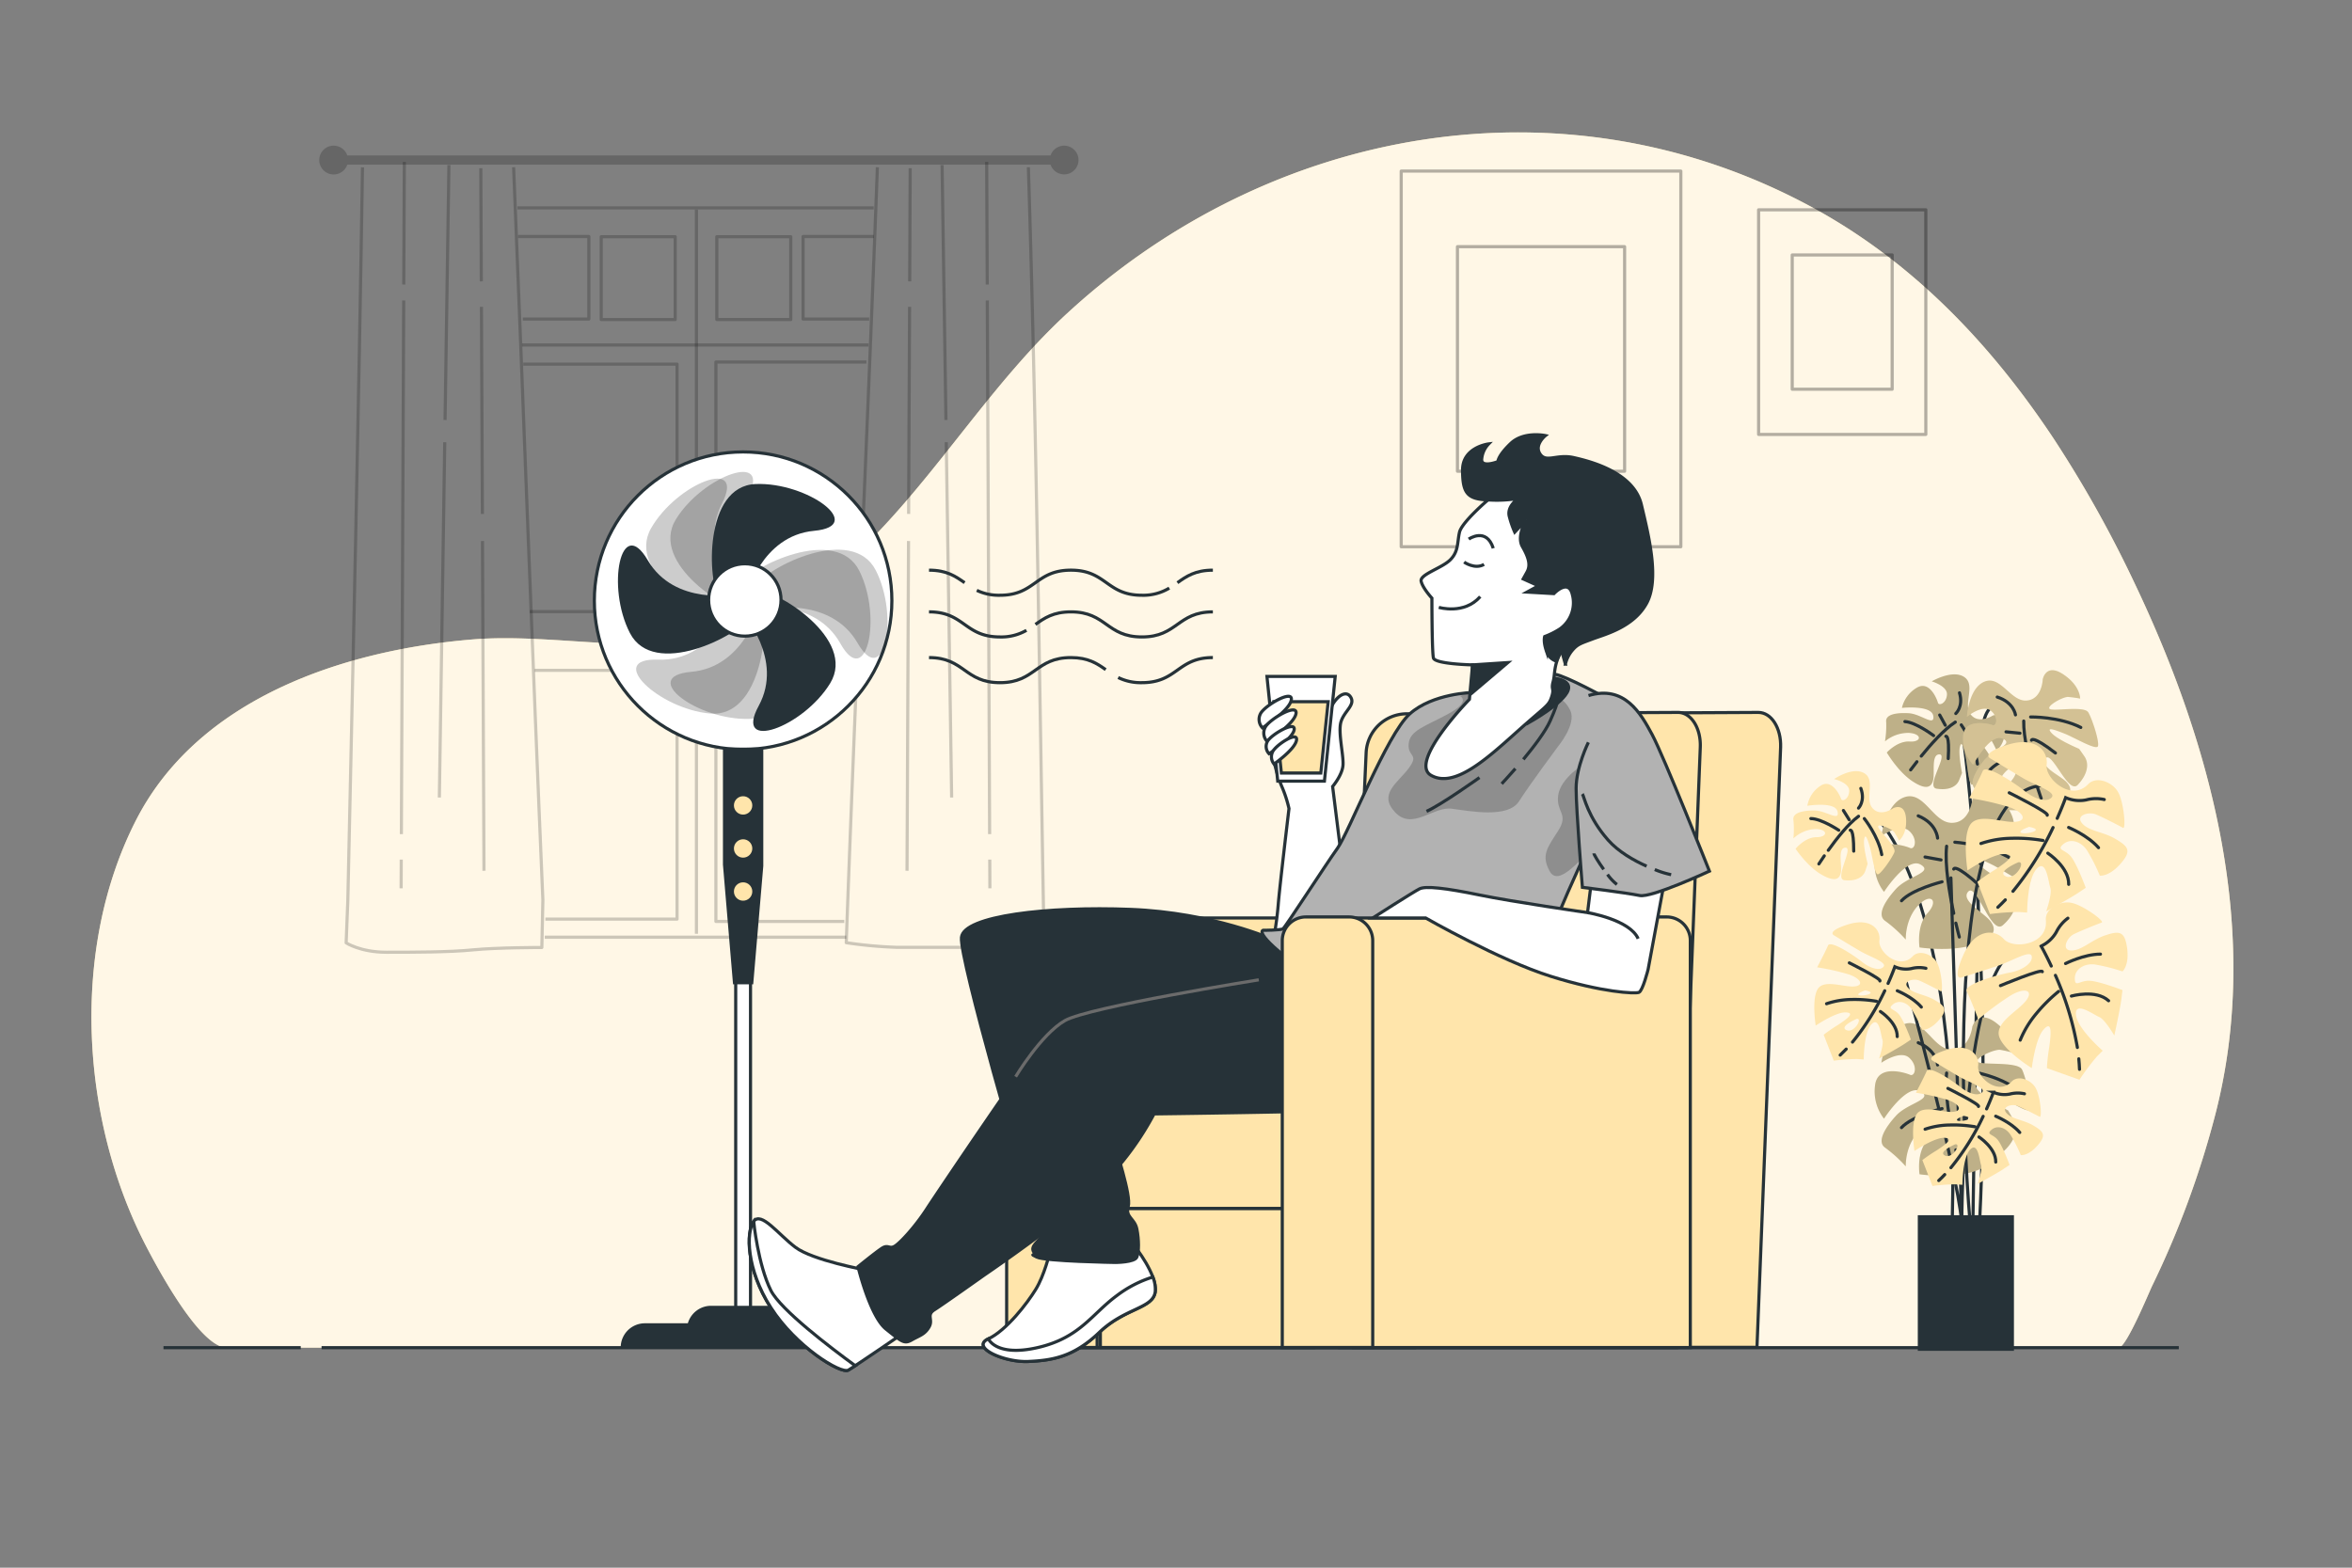 <svg xmlns="http://www.w3.org/2000/svg" viewBox="0 0 750 500"><rect x="0" y="0" width="750" height="500" fill="#808080" stroke="none"/><g id="freepik--background-simple--inject-103"><path d="M654.93,140c-20-30.17-45-56.57-77.5-74.11-78.78-42.53-172.11-25.57-236.76,33.7-24.39,22.35-41.48,51.35-65,74.56-11.5,11.36-24.62,21.56-40,26.94-26.48,9.25-57.55.58-85.08,2.86-41.22,3.42-87.6,18.84-107.4,58C22.4,303,25.68,357.27,46.68,397.62c3.35,6.42,17,32.21,25.7,32.21H675.62c2.39,0,9.71-17.77,10.61-19.63a293.11,293.11,0,0,0,20.16-54.66c14.9-57.56-.84-117.43-25.83-169.76A378.76,378.76,0,0,0,654.93,140Z" style="fill:#FFE5AB"></path><path d="M654.93,140c-20-30.17-45-56.57-77.5-74.11-78.78-42.53-172.11-25.57-236.76,33.7-24.39,22.35-41.48,51.35-65,74.56-11.5,11.36-24.62,21.56-40,26.94-26.48,9.25-57.55.58-85.08,2.86-41.22,3.42-87.6,18.84-107.4,58C22.4,303,25.68,357.27,46.68,397.62c3.35,6.42,17,32.21,25.7,32.21H675.62c2.39,0,9.71-17.77,10.61-19.63a293.11,293.11,0,0,0,20.16-54.66c14.9-57.56-.84-117.43-25.83-169.76A378.76,378.76,0,0,0,654.93,140Z" style="fill:#fff;opacity:0.7"></path></g><g id="freepik--Floor--inject-103"><line x1="102.54" y1="429.83" x2="694.77" y2="429.83" style="fill:none;stroke:#263238;stroke-miterlimit:10"></line><line x1="52.13" y1="429.83" x2="95.9" y2="429.83" style="fill:none;stroke:#263238;stroke-miterlimit:10"></line></g><g id="freepik--Pictures--inject-103"><g style="opacity:0.3"><rect x="446.81" y="54.57" width="89.17" height="119.81" style="fill:none;stroke:#000;stroke-linejoin:round"></rect><rect x="464.75" y="78.67" width="53.3" height="71.62" style="fill:none;stroke:#000;stroke-linejoin:round"></rect></g><g style="opacity:0.3"><rect x="560.78" y="66.91" width="53.32" height="71.64" style="fill:none;stroke:#000;stroke-linejoin:round"></rect><rect x="571.5" y="81.32" width="31.87" height="42.82" style="fill:none;stroke:#000;stroke-linejoin:round"></rect></g></g><g id="freepik--Window--inject-103"><path d="M339.3,46.46A4.58,4.58,0,0,0,335,49.58H110.74a4.59,4.59,0,1,0,0,2.94H335a4.58,4.58,0,1,0,4.33-6.06Z" style="opacity:0.2"></path><g style="opacity:0.2"><path d="M163.78,53.34c3.19,77.74,6,156.22,9.33,233.67l-.33,15.18s-14.37,0-21.93.76-19.29.76-27.61.76-12.86-3-12.86-3l.54-13.69c1.68-77.41,3.49-155.9,4.67-233.65" style="fill:none;stroke:#000;stroke-linejoin:round"></path><line x1="127.95" y1="274.16" x2="127.91" y2="283.32" style="fill:none;stroke:#000;stroke-linejoin:round"></line><line x1="128.73" y1="95.83" x2="127.99" y2="266.04" style="fill:none;stroke:#000;stroke-linejoin:round"></line><line x1="128.93" y1="51.62" x2="128.75" y2="90.75" style="fill:none;stroke:#000;stroke-linejoin:round"></line><line x1="141.82" y1="141.04" x2="140.1" y2="254.36" style="fill:none;stroke:#000;stroke-linejoin:round"></line><line x1="143.15" y1="52.64" x2="141.92" y2="133.95" style="fill:none;stroke:#000;stroke-linejoin:round"></line><line x1="153.85" y1="172.55" x2="154.33" y2="277.73" style="fill:none;stroke:#000;stroke-linejoin:round"></line><line x1="153.52" y1="97.86" x2="153.82" y2="163.91" style="fill:none;stroke:#000;stroke-linejoin:round"></line><line x1="153.32" y1="53.65" x2="153.48" y2="89.73" style="fill:none;stroke:#000;stroke-linejoin:round"></line></g><g style="opacity:0.2"><path d="M279.78,53.34c-3.07,82.31-7,165.45-9.93,247.32a138.15,138.15,0,0,0,16.09,1.48h32.12a92,92,0,0,0,14.87-1.54c-1.45-81.81-2.43-165-5-247.26" style="fill:none;stroke:#000;stroke-linejoin:round"></path><line x1="315.61" y1="274.16" x2="315.65" y2="283.32" style="fill:none;stroke:#000;stroke-linejoin:round"></line><line x1="314.83" y1="95.83" x2="315.57" y2="266.04" style="fill:none;stroke:#000;stroke-linejoin:round"></line><line x1="314.63" y1="51.62" x2="314.81" y2="90.75" style="fill:none;stroke:#000;stroke-linejoin:round"></line><line x1="301.74" y1="141.04" x2="303.46" y2="254.36" style="fill:none;stroke:#000;stroke-linejoin:round"></line><line x1="300.41" y1="52.64" x2="301.64" y2="133.95" style="fill:none;stroke:#000;stroke-linejoin:round"></line><line x1="289.71" y1="172.55" x2="289.23" y2="277.73" style="fill:none;stroke:#000;stroke-linejoin:round"></line><line x1="290.04" y1="97.86" x2="289.74" y2="163.91" style="fill:none;stroke:#000;stroke-linejoin:round"></line><line x1="290.24" y1="53.65" x2="290.08" y2="89.73" style="fill:none;stroke:#000;stroke-linejoin:round"></line></g><g style="opacity:0.2"><polyline points="165.21 75.43 187.77 75.43 187.77 101.76 166.71 101.76" style="fill:none;stroke:#000;stroke-linejoin:round"></polyline><rect x="191.71" y="75.5" width="23.59" height="26.41" style="fill:none;stroke:#000;stroke-linejoin:round"></rect></g><g style="opacity:0.2"><polyline points="278.66 75.43 256.09 75.43 256.09 101.76 277.16 101.76" style="fill:none;stroke:#000;stroke-linejoin:round"></polyline><rect x="228.57" y="75.5" width="23.59" height="26.41" transform="translate(480.73 177.41) rotate(180)" style="fill:none;stroke:#000;stroke-linejoin:round"></rect></g><polyline points="168.93 195.07 215.9 195.07 215.9 116.14 166.86 116.14" style="fill:none;stroke:#000;stroke-linejoin:round;opacity:0.2"></polyline><polyline points="276.28 115.47 228.28 115.47 228.28 195.07 272.67 195.07" style="fill:none;stroke:#000;stroke-linejoin:round;opacity:0.2"></polyline><polyline points="170.48 213.8 215.9 213.8 215.9 293.14 173.92 293.14" style="fill:none;stroke:#000;stroke-linejoin:round;opacity:0.2"></polyline><polyline points="273.19 213.13 228.28 213.13 228.28 293.88 269.22 293.88" style="fill:none;stroke:#000;stroke-linejoin:round;opacity:0.2"></polyline><line x1="173.71" y1="298.91" x2="269.85" y2="298.91" style="fill:none;stroke:#000;stroke-linejoin:round;opacity:0.2"></line><line x1="165.01" y1="66.3" x2="278.61" y2="66.3" style="fill:none;stroke:#000;stroke-linejoin:round;opacity:0.2"></line><line x1="222.08" y1="66.84" x2="222.08" y2="297.83" style="fill:none;stroke:#000;stroke-linejoin:round;opacity:0.2"></line><line x1="166.46" y1="110.03" x2="276.95" y2="110.03" style="fill:none;stroke:#000;stroke-linejoin:round;opacity:0.2"></line></g><g id="freepik--Plant--inject-103"><path d="M644.68,225.29s-11.73-6.51-12.59,8.25-3,158.15-3,158.15" style="fill:none;stroke:#263238;stroke-linecap:round;stroke-miterlimit:10"></path><path d="M626,234.84s9.56,68.69,5.22,155.55" style="fill:none;stroke:#263238;stroke-linecap:round;stroke-miterlimit:10"></path><path d="M635.39,228.26s-4.48,2.88-7-.41,1.73-9.32-2-11.89S616,217.31,616,217.31s5,1.47,4.85,4.21-2.58,3.77-2.9,2.58-2.71-7.23-6.78-4.72a10.09,10.09,0,0,0-4.69,6.39s9.47-1,10,2.56-3.89-.62-7.8-.85-7.48.34-7.22,2.71a31,31,0,0,1-.37,6.25,11.65,11.65,0,0,1,7.61-2.69c4.3.26,4.14,3,.23,2.76s-7.27,3.5-7.27,3.5,3.57,6.09,8.1,9.11,6.16,1.93,6.69-.39-.69-8.28,2.05-8.12-4.53,10.33-1,10.92,6.3-.41,7.22-2.71l.92-2.3s-1.21-6-.69-8.28,1.18.07,1.8,2.85,1,9.48,2.2,9.16,5-5.2,5.92-7.11-5-7.75-5-8.92,4.65,1.06,5.36,2.28a30,30,0,0,1,1.4,2.82s2.85-1.79,2.79-7.29S635.39,228.26,635.39,228.26Z" style="fill:#FFE5AB"></path><path d="M635.39,228.26s-4.48,2.88-7-.41,1.73-9.32-2-11.89S616,217.31,616,217.31s5,1.47,4.85,4.21-2.58,3.77-2.9,2.58-2.71-7.23-6.78-4.72a10.09,10.09,0,0,0-4.69,6.39s9.47-1,10,2.56-3.89-.62-7.8-.85-7.48.34-7.22,2.71a31,31,0,0,1-.37,6.25,11.65,11.65,0,0,1,7.61-2.69c4.3.26,4.14,3,.23,2.76s-7.27,3.5-7.27,3.5,3.57,6.09,8.1,9.11,6.16,1.93,6.69-.39-.69-8.28,2.05-8.12-4.53,10.33-1,10.92,6.3-.41,7.22-2.71l.92-2.3s-1.21-6-.69-8.28,1.18.07,1.8,2.85,1,9.48,2.2,9.16,5-5.2,5.92-7.11-5-7.75-5-8.92,4.65,1.06,5.36,2.28a30,30,0,0,1,1.4,2.82s2.85-1.79,2.79-7.29S635.39,228.26,635.39,228.26Z" style="fill:#263238;opacity:0.3"></path><path d="M612.65,241.15c2.93-3.62,7.24-8.51,10.85-10.84" style="fill:none;stroke:#263238;stroke-linecap:round;stroke-miterlimit:10"></path><path d="M609.26,245.55s.75-1,2-2.61" style="fill:none;stroke:#263238;stroke-linecap:round;stroke-miterlimit:10"></path><path d="M625.41,231.2s4.35,6.15,5.15,12.47" style="fill:none;stroke:#263238;stroke-linecap:round;stroke-miterlimit:10"></path><path d="M620.49,234.84s1.22-.72.76,7.1" style="fill:none;stroke:#263238;stroke-linecap:round;stroke-miterlimit:10"></path><path d="M623.66,227.57s2.49-2.21,1.18-6.6" style="fill:none;stroke:#263238;stroke-linecap:round;stroke-miterlimit:10"></path><line x1="620.3" y1="231.3" x2="618.53" y2="228.05" style="fill:none;stroke:#263238;stroke-linecap:round;stroke-miterlimit:10"></line><path d="M616.58,234.61s-5.64-4.26-9.15-4.47" style="fill:none;stroke:#263238;stroke-linecap:round;stroke-miterlimit:10"></path><path d="M651.38,216.67s-.18,6.45-5.21,6.77-8.15-8.08-13.3-6.06-5.65,11.22-5.65,11.22,4.89-4,7.52-2,2,5.15.6,4.65-9.08-2.2-9.34,3.58a12.2,12.2,0,0,0,3.2,9.06s5.45-10.18,9.41-8.32-3.28,3.47-6.17,7.22-4.75,7.72-2.21,9.08a36.83,36.83,0,0,1,6,4.64,14.09,14.09,0,0,1,2.5-9.46c3.18-4.13,5.81-2.11,2.92,1.65s-1.46,9.66-1.46,9.66,8.54.59,14.64-1.89,6.14-4.86,4.17-7-8.76-4.95-6.73-7.59,7.25,11.58,10.23,8.49,3.88-6.59,2.21-9.08L663,238.84s-6.79-2.84-8.76-5,.87-1.13,4.08.14,10.18,5.45,10.67,4-1.78-8.57-3.08-10.77-11.2-.24-12.32-1.11,4.22-3.93,5.93-3.81a38.16,38.16,0,0,1,3.79.52s.15-4.07-5.4-7.75S651.38,216.67,651.38,216.67Z" style="fill:#FFE5AB"></path><path d="M651.38,216.67s-.18,6.45-5.21,6.77-8.15-8.08-13.3-6.06-5.65,11.22-5.65,11.22,4.89-4,7.52-2,2,5.15.6,4.65-9.08-2.2-9.34,3.58a12.2,12.2,0,0,0,3.2,9.06s5.45-10.18,9.41-8.32-3.28,3.47-6.17,7.22-4.75,7.72-2.21,9.08a36.83,36.83,0,0,1,6,4.64,14.09,14.09,0,0,1,2.5-9.46c3.18-4.13,5.81-2.11,2.92,1.65s-1.46,9.66-1.46,9.66,8.54.59,14.64-1.89,6.14-4.86,4.17-7-8.76-4.95-6.73-7.59,7.25,11.58,10.23,8.49,3.88-6.59,2.21-9.08L663,238.84s-6.79-2.84-8.76-5,.87-1.13,4.08.14,10.18,5.45,10.67,4-1.78-8.57-3.08-10.77-11.2-.24-12.32-1.11,4.22-3.93,5.93-3.81a38.16,38.16,0,0,1,3.79.52s.15-4.07-5.4-7.75S651.38,216.67,651.38,216.67Z" style="fill:#263238;opacity:0.2"></path><path d="M648.78,248.23c-1.62-5.4-3.58-13-3.46-18.26" style="fill:none;stroke:#263238;stroke-linecap:round;stroke-miterlimit:10"></path><path d="M650.88,254.62s-.53-1.46-1.27-3.75" style="fill:none;stroke:#263238;stroke-linecap:round;stroke-miterlimit:10"></path><path d="M647.52,228.67s9.11-.16,16,3.34" style="fill:none;stroke:#263238;stroke-linecap:round;stroke-miterlimit:10"></path><path d="M647.8,236.08s.12-1.71,7.63,4.08" style="fill:none;stroke:#263238;stroke-linecap:round;stroke-miterlimit:10"></path><path d="M642.69,228s-.52-4-5.81-5.68" style="fill:none;stroke:#263238;stroke-linecap:round;stroke-miterlimit:10"></path><line x1="644.13" y1="233.85" x2="639.68" y2="233.41" style="fill:none;stroke:#263238;stroke-linecap:round;stroke-miterlimit:10"></line><path d="M644.91,239.84s-8.1,2.74-10.71,6.12" style="fill:none;stroke:#263238;stroke-linecap:round;stroke-miterlimit:10"></path><path d="M597.34,259.6s28,22.78,25.19,129.92" style="fill:none;stroke:#263238;stroke-linecap:round;stroke-miterlimit:10"></path><path d="M628.93,255.12s-.81,7.43-6.65,7.32-8.64-10.09-14.77-8.25-7.58,12.41-7.58,12.41,6-4.17,8.87-1.58,1.84,6.13.25,5.43-10.27-3.41-11.12,3.24a14.18,14.18,0,0,0,2.84,10.76s7.25-11.23,11.64-8.72-4.1,3.69-7.8,7.76-6.21,8.45-3.4,10.27a43.1,43.1,0,0,1,6.5,5.91s-.29-6.21,3.77-10.68,6.91-1.88,3.21,2.19-2.59,11-2.59,11,9.79,1.49,17.07-.8,7.54-5,5.47-7.65-9.64-6.54-7-9.38,7.27,14,11,10.75,5.1-7.24,3.4-10.27l-1.7-3s-7.57-3.92-9.64-6.54,1.11-1.22,4.69.56,11.23,7.24,11.93,5.65-1.25-10.05-2.54-12.71-12.89-1.33-14.11-2.44,5.25-4.14,7.21-3.84,4.32,1,4.32,1,.55-4.69-5.5-9.46S628.93,255.12,628.93,255.12Z" style="fill:#FFE5AB"></path><path d="M628.93,255.12s-.81,7.43-6.65,7.32-8.64-10.09-14.77-8.25-7.58,12.41-7.58,12.41,6-4.17,8.87-1.58,1.84,6.13.25,5.43-10.27-3.41-11.12,3.24a14.18,14.18,0,0,0,2.84,10.76s7.25-11.23,11.64-8.72-4.1,3.69-7.8,7.76-6.21,8.45-3.4,10.27a43.1,43.1,0,0,1,6.5,5.91s-.29-6.21,3.77-10.68,6.91-1.88,3.21,2.19-2.59,11-2.59,11,9.79,1.49,17.07-.8,7.54-5,5.47-7.65-9.64-6.54-7-9.38,7.27,14,11,10.75,5.1-7.24,3.4-10.27l-1.7-3s-7.57-3.92-9.64-6.54,1.11-1.22,4.69.56,11.23,7.24,11.93,5.65-1.25-10.05-2.54-12.71-12.89-1.33-14.11-2.44,5.25-4.14,7.21-3.84,4.32,1,4.32,1,.55-4.69-5.5-9.46S628.93,255.12,628.93,255.12Z" style="fill:#263238;opacity:0.3"></path><path d="M623,291.29c-1.37-6.38-2.91-15.39-2.27-21.39" style="fill:none;stroke:#263238;stroke-linecap:round;stroke-miterlimit:10"></path><path d="M624.78,298.86s-.48-1.73-1.11-4.44" style="fill:none;stroke:#263238;stroke-linecap:round;stroke-miterlimit:10"></path><path d="M623.35,268.61s10.53.67,18.14,5.36" style="fill:none;stroke:#263238;stroke-linecap:round;stroke-miterlimit:10"></path><path d="M623,277.18s.29-2,8.42,5.43" style="fill:none;stroke:#263238;stroke-linecap:round;stroke-miterlimit:10"></path><path d="M617.85,267.31s-.22-4.65-6.17-7.1" style="fill:none;stroke:#263238;stroke-linecap:round;stroke-miterlimit:10"></path><line x1="618.95" y1="274.26" x2="613.85" y2="273.33" style="fill:none;stroke:#263238;stroke-linecap:round;stroke-miterlimit:10"></line><path d="M619.28,281.24s-9.61,2.4-12.93,6.05" style="fill:none;stroke:#263238;stroke-linecap:round;stroke-miterlimit:10"></path><path d="M628.93,327.47s-.81,7.42-6.65,7.31-8.64-10.09-14.77-8.25-7.58,12.41-7.58,12.41,6-4.17,8.87-1.58,1.84,6.13.25,5.43-10.27-3.4-11.12,3.25a14.15,14.15,0,0,0,2.84,10.75s7.25-11.23,11.64-8.72-4.1,3.7-7.8,7.76-6.21,8.46-3.4,10.27a43.1,43.1,0,0,1,6.5,5.91s-.29-6.2,3.77-10.67,6.91-1.88,3.21,2.18-2.59,11-2.59,11,9.79,1.48,17.07-.81,7.54-5,5.47-7.64-9.64-6.55-7-9.39,7.27,14,11,10.76,5.1-7.24,3.4-10.27l-1.7-3s-7.57-3.92-9.64-6.55,1.11-1.22,4.69.56,11.23,7.25,11.93,5.66-1.25-10.05-2.54-12.71-12.89-1.34-14.11-2.45,5.25-4.13,7.21-3.84a43.21,43.21,0,0,1,4.32,1s.55-4.7-5.5-9.46S628.93,327.47,628.93,327.47Z" style="fill:#FFE5AB"></path><path d="M628.93,327.47s-.81,7.42-6.65,7.31-8.64-10.09-14.77-8.25-7.58,12.41-7.58,12.41,6-4.17,8.87-1.58,1.84,6.13.25,5.43-10.27-3.4-11.12,3.25a14.15,14.15,0,0,0,2.84,10.75s7.25-11.23,11.64-8.72-4.1,3.7-7.8,7.76-6.21,8.46-3.4,10.27a43.1,43.1,0,0,1,6.5,5.91s-.29-6.2,3.77-10.67,6.91-1.88,3.21,2.18-2.59,11-2.59,11,9.79,1.48,17.07-.81,7.54-5,5.47-7.64-9.64-6.55-7-9.39,7.27,14,11,10.76,5.1-7.24,3.4-10.27l-1.7-3s-7.57-3.92-9.64-6.55,1.11-1.22,4.69.56,11.23,7.25,11.93,5.66-1.25-10.05-2.54-12.71-12.89-1.34-14.11-2.45,5.25-4.13,7.21-3.84a43.21,43.21,0,0,1,4.32,1s.55-4.7-5.5-9.46S628.93,327.47,628.93,327.47Z" style="fill:#263238;opacity:0.3"></path><path d="M623,363.63c-1.37-6.38-2.91-15.39-2.27-21.39" style="fill:none;stroke:#263238;stroke-linecap:round;stroke-miterlimit:10"></path><path d="M624.78,371.21s-.48-1.74-1.11-4.45" style="fill:none;stroke:#263238;stroke-linecap:round;stroke-miterlimit:10"></path><path d="M623.35,341s10.53.67,18.14,5.36" style="fill:none;stroke:#263238;stroke-linecap:round;stroke-miterlimit:10"></path><path d="M623,349.52s.29-2,8.42,5.43" style="fill:none;stroke:#263238;stroke-linecap:round;stroke-miterlimit:10"></path><path d="M617.85,339.65s-.22-4.65-6.17-7.09" style="fill:none;stroke:#263238;stroke-linecap:round;stroke-miterlimit:10"></path><line x1="618.95" y1="346.6" x2="613.85" y2="345.67" style="fill:none;stroke:#263238;stroke-linecap:round;stroke-miterlimit:10"></line><path d="M619.28,353.58s-9.61,2.4-12.93,6.06" style="fill:none;stroke:#263238;stroke-linecap:round;stroke-miterlimit:10"></path><path d="M607.33,311.28s16.5,60,18.24,78.67L622.1,280" style="fill:none;stroke:#263238;stroke-linecap:round;stroke-miterlimit:10"></path><path d="M647.29,302.16C625.57,298.25,625.57,390,625.57,390" style="fill:none;stroke:#263238;stroke-linecap:round;stroke-miterlimit:10"></path><path d="M628.18,389.52s-12.6-139,23.88-139" style="fill:none;stroke:#263238;stroke-linecap:round;stroke-miterlimit:10"></path><path d="M639,299.53c-3-3.34-9.27-3.34-13,5.19s-.37,7-.37,7,7.05-2.22,11.5-3.71,10.38-5.19,10.75-3-3,4.45-7,5.19S626,314,627.15,316.21s3.7,8.9,3.7,8.9a95.32,95.32,0,0,1,10-7.42c4.82-3,7.78-1.85,5.19,1.49s-10,7-8.53,11.49,10.38,10,10.38,10,1.11-9.27,3.71-12.24,2.59.38,1.85,5.57a60.5,60.5,0,0,0-.74,6.67l10.38,3.71a75.09,75.09,0,0,1,5.56-7.42l1.86-1.85s-8.16-7.05-8.53-11.5,5.56,0,7.41.75,4.82,5.93,4.82,5.93,1.86-8.53,2.23-11.5l.37-3s-7.79-3-10.75-3-4.45,2.23-4.45-.74,3-4.82,6.3-4.45a57.47,57.47,0,0,1,8.9,2.23s2.22-1.86,1.48-7.42-2.59-5.56-7-4.08-7.42,4.82-10.75,4.82-1.49-4.08.74-5.19,7.78-3.33,8.9-3.71-5.94-5.56-9.64-6.3-8.51,1.87-8.16,5.56C653.1,301.38,642,302.86,639,299.53Z" style="fill:#FFE5AB"></path><path d="M662.88,337.7c.11,1.12.19,2.24.23,3.35" style="fill:none;stroke:#263238;stroke-linecap:round;stroke-miterlimit:10"></path><path d="M655.43,311.08a98.33,98.33,0,0,1,7,23" style="fill:none;stroke:#263238;stroke-linecap:round;stroke-miterlimit:10"></path><path d="M654.1,308.11c-1.84-3.95-3.22-6.36-3.22-6.36a11,11,0,0,0,4.82-4.45,12.31,12.31,0,0,1,3.7-4.45" style="fill:none;stroke:#263238;stroke-linecap:round;stroke-miterlimit:10"></path><path d="M637.9,314.36s13.35-5.57,13.35-4.45" style="fill:none;stroke:#263238;stroke-linecap:round;stroke-miterlimit:10"></path><path d="M658.66,307.31s5.93-3,11.13-3" style="fill:none;stroke:#263238;stroke-linecap:round;stroke-miterlimit:10"></path><path d="M656.44,316.21a51.05,51.05,0,0,0-7.05,7,32.18,32.18,0,0,0-5.19,8.53" style="fill:none;stroke:#263238;stroke-linecap:round;stroke-miterlimit:10"></path><path d="M660.52,317.69s7.78-2.22,11.86,1.49" style="fill:none;stroke:#263238;stroke-linecap:round;stroke-miterlimit:10"></path><path d="M674.62,267.59c-4-2.38-8.5-2.44-10.69-5s2.11-3.79,4.41-2.84,7.62,3.69,8.63,4.29.31-8.12-1.56-11.41-7-5.2-9.55-2.51c-5.39,5.66-13.8-1.77-13.23-6.19s-3.55-9.19-12.42-6.4-5.57,4.34-5.57,4.34,6.3,3.86,10.34,6.25,10.72,4.43,9.29,6.17-5.31.68-8.54-1.92-12.52-8.76-13.47-6.47-4.29,8.64-4.29,8.64a93.67,93.67,0,0,1,12.16,2.7c5.4,1.69,6.5,4.66,2.28,4.89s-11.88-2.94-14.27,1.09-.75,14.4-.75,14.4,7.73-5.23,11.67-5.22,1.42,2.21-3,5.05a60.88,60.88,0,0,0-5.52,3.81l4,10.27a75.1,75.1,0,0,1,9.25-.66l2.62.19s0-10.78,3.08-14,3.65,4.2,4.31,6.09-1.32,7.53-1.32,7.53,7.65-4.19,10.13-5.86l2.49-1.66s-2.87-7.83-4.81-10.07-4.6-1.9-2.36-3.84,5.58-.92,7.49,1.84a57.7,57.7,0,0,1,4.16,8.18s2.85.46,6.57-3.74S678.66,270,674.62,267.59Zm-35.09,11.87c-3-1.48,4.08-4.45,4.08-4.45C646.21,274.64,642.5,281,639.53,279.46Zm5-13.84c-1.27-.63,2.52-1.9,2.52-1.9C652.53,264.78,645.79,266.25,644.53,265.62Z" style="fill:#FFE5AB"></path><path d="M639.45,287c-.77.81-1.56,1.6-2.38,2.37" style="fill:none;stroke:#263238;stroke-linecap:round;stroke-miterlimit:10"></path><path d="M654.67,263.94a98.06,98.06,0,0,1-12.78,20.33" style="fill:none;stroke:#263238;stroke-linecap:round;stroke-miterlimit:10"></path><path d="M656,261c1.78-4,2.69-6.6,2.69-6.6a11,11,0,0,0,6.52.73A12.29,12.29,0,0,1,671,255" style="fill:none;stroke:#263238;stroke-linecap:round;stroke-miterlimit:10"></path><path d="M640.7,252.85s12.95,6.43,12.11,7.16" style="fill:none;stroke:#263238;stroke-linecap:round;stroke-miterlimit:10"></path><path d="M659.64,263.91s6.12,2.53,9.53,6.45" style="fill:none;stroke:#263238;stroke-linecap:round;stroke-miterlimit:10"></path><path d="M651.46,268.06a51.17,51.17,0,0,0-9.94-.7,32,32,0,0,0-9.84,1.67" style="fill:none;stroke:#263238;stroke-linecap:round;stroke-miterlimit:10"></path><path d="M653,272.11s6.79,4.43,6.66,9.94" style="fill:none;stroke:#263238;stroke-linecap:round;stroke-miterlimit:10"></path><path d="M617,319c-3.25-1.92-6.84-2-8.61-4s1.7-3.06,3.55-2.29,6.14,3,6.95,3.45.25-6.54-1.26-9.18-5.62-4.19-7.68-2c-4.34,4.55-11.11-1.42-10.65-5s-2.86-7.39-10-5.14-4.47,3.49-4.47,3.49,5.06,3.1,8.31,5,8.63,3.57,7.48,5-4.27.54-6.87-1.55-10.08-7.05-10.85-5.2-3.45,6.94-3.45,6.94a76.44,76.44,0,0,1,9.79,2.17c4.35,1.37,5.24,3.76,1.84,3.94s-9.56-2.37-11.49.88-.6,11.59-.6,11.59,6.22-4.21,9.39-4.2,1.14,1.77-2.4,4.06a48.92,48.92,0,0,0-4.45,3.07l3.22,8.27a60.86,60.86,0,0,1,7.44-.54l2.11.15s0-8.67,2.49-11.24,2.93,3.38,3.46,4.89-1.07,6.06-1.07,6.06,6.16-3.37,8.16-4.71l2-1.34s-2.3-6.29-3.87-8.1-3.7-1.53-1.9-3.09,4.5-.74,6,1.48a46.17,46.17,0,0,1,3.35,6.58s2.3.38,5.28-3S620.26,320.89,617,319Zm-28.24,9.55c-2.39-1.19,3.28-3.58,3.28-3.58C594.14,324.64,591.16,329.71,588.77,328.52Zm4-11.14c-1-.51,2-1.53,2-1.53C599.23,316.7,593.81,317.89,592.79,317.38Z" style="fill:#FFE5AB"></path><path d="M588.71,334.6c-.62.65-1.26,1.29-1.92,1.91" style="fill:none;stroke:#263238;stroke-linecap:round;stroke-miterlimit:10"></path><path d="M601,316a79,79,0,0,1-10.28,16.36" style="fill:none;stroke:#263238;stroke-linecap:round;stroke-miterlimit:10"></path><path d="M602.06,313.65c1.43-3.2,2.16-5.31,2.16-5.31a8.87,8.87,0,0,0,5.25.58,10,10,0,0,1,4.66-.09" style="fill:none;stroke:#263238;stroke-linecap:round;stroke-miterlimit:10"></path><path d="M589.71,307.1s10.43,5.18,9.75,5.77" style="fill:none;stroke:#263238;stroke-linecap:round;stroke-miterlimit:10"></path><path d="M605,316s4.93,2,7.67,5.2" style="fill:none;stroke:#263238;stroke-linecap:round;stroke-miterlimit:10"></path><path d="M598.37,319.35a41.45,41.45,0,0,0-8-.57,25.8,25.8,0,0,0-7.92,1.35" style="fill:none;stroke:#263238;stroke-linecap:round;stroke-miterlimit:10"></path><path d="M599.62,322.61s5.46,3.55,5.36,8" style="fill:none;stroke:#263238;stroke-linecap:round;stroke-miterlimit:10"></path><path d="M648.43,359c-3.24-1.92-6.84-2-8.6-4s1.7-3.05,3.55-2.28,6.13,3,7,3.45.25-6.54-1.26-9.19-5.63-4.18-7.68-2c-4.34,4.56-11.11-1.42-10.65-5s-2.86-7.39-10-5.15-4.48,3.49-4.48,3.49,5.07,3.11,8.32,5,8.63,3.57,7.48,5-4.27.55-6.88-1.54-10.07-7.06-10.84-5.21-3.45,6.95-3.45,6.95a76.82,76.82,0,0,1,9.79,2.17c4.34,1.36,5.23,3.75,1.84,3.94s-9.57-2.37-11.49.88-.6,11.59-.6,11.59,6.22-4.22,9.39-4.2,1.14,1.77-2.4,4.06A48.92,48.92,0,0,0,613,370l3.22,8.26a59.39,59.39,0,0,1,7.44-.53l2.11.15s0-8.67,2.48-11.25,2.94,3.38,3.46,4.9-1.06,6.06-1.06,6.06,6.16-3.37,8.16-4.71l2-1.34s-2.31-6.3-3.87-8.1-3.7-1.53-1.9-3.1,4.5-.74,6,1.49a45.7,45.7,0,0,1,3.34,6.58s2.3.37,5.29-3S651.68,360.92,648.43,359Zm-28.23,9.56c-2.39-1.2,3.28-3.59,3.28-3.59C625.57,364.67,622.58,369.74,620.2,368.55Zm4-11.14c-1-.51,2-1.53,2-1.53C630.66,356.73,625.23,357.91,624.22,357.41Z" style="fill:#FFE5AB"></path><path d="M620.13,374.62c-.62.66-1.25,1.3-1.91,1.91" style="fill:none;stroke:#263238;stroke-linecap:round;stroke-miterlimit:10"></path><path d="M632.38,356.05a79.09,79.09,0,0,1-10.28,16.37" style="fill:none;stroke:#263238;stroke-linecap:round;stroke-miterlimit:10"></path><path d="M633.48,353.67c1.43-3.2,2.17-5.31,2.17-5.31a8.76,8.76,0,0,0,5.24.58,10,10,0,0,1,4.66-.09" style="fill:none;stroke:#263238;stroke-linecap:round;stroke-miterlimit:10"></path><path d="M621.14,347.13s10.42,5.17,9.75,5.76" style="fill:none;stroke:#263238;stroke-linecap:round;stroke-miterlimit:10"></path><path d="M636.38,356s4.93,2,7.67,5.19" style="fill:none;stroke:#263238;stroke-linecap:round;stroke-miterlimit:10"></path><path d="M629.79,359.37a40.87,40.87,0,0,0-8-.56,25.63,25.63,0,0,0-7.92,1.34" style="fill:none;stroke:#263238;stroke-linecap:round;stroke-miterlimit:10"></path><path d="M631.05,362.63s5.45,3.56,5.35,8" style="fill:none;stroke:#263238;stroke-linecap:round;stroke-miterlimit:10"></path><path d="M603.76,257.74s-4.08,3-6.67,0,1.11-8.89-2.6-11.12-9.64,1.85-9.64,1.85,4.82,1.12,4.82,3.71-2.22,3.71-2.59,2.6-3-6.68-6.68-4.08a9.53,9.53,0,0,0-4.08,6.3s8.9-1.48,9.64,1.86-3.7-.37-7.41-.37-7,.74-6.68,3a28.48,28.48,0,0,1,0,5.93,11,11,0,0,1,7-3c4.08,0,4.08,2.59.37,2.59s-6.67,3.71-6.67,3.71,3.7,5.56,8.15,8.16,5.94,1.48,6.31-.74-1.12-7.79,1.48-7.79-3.71,10-.37,10.38,5.93-.74,6.67-3l.74-2.23s-1.48-5.56-1.11-7.79,1.11,0,1.86,2.6,1.48,8.9,2.59,8.53,4.45-5.19,5.19-7.05-5.19-7-5.19-8.15,4.45.74,5.19,1.85a28.23,28.23,0,0,1,1.48,2.6s2.6-1.86,2.23-7.05S603.76,257.74,603.76,257.74Z" style="fill:#FFE5AB"></path><path d="M583,271.19c2.56-3.58,6.36-8.44,9.65-10.85" style="fill:none;stroke:#263238;stroke-linecap:round;stroke-miterlimit:10"></path><path d="M580,275.54s.65-1,1.72-2.57" style="fill:none;stroke:#263238;stroke-linecap:round;stroke-miterlimit:10"></path><path d="M594.49,261.08s4.45,5.56,5.56,11.49" style="fill:none;stroke:#263238;stroke-linecap:round;stroke-miterlimit:10"></path><path d="M590,264.79s1.11-.74,1.11,6.67" style="fill:none;stroke:#263238;stroke-linecap:round;stroke-miterlimit:10"></path><path d="M592.64,257.74s2.22-2.22.74-6.3" style="fill:none;stroke:#263238;stroke-linecap:round;stroke-miterlimit:10"></path><line x1="589.67" y1="261.45" x2="587.82" y2="258.49" style="fill:none;stroke:#263238;stroke-linecap:round;stroke-miterlimit:10"></line><path d="M586.33,264.79s-5.56-3.71-8.89-3.71" style="fill:none;stroke:#263238;stroke-linecap:round;stroke-miterlimit:10"></path><rect x="612.54" y="388.57" width="28.66" height="41.26" style="fill:#263238;stroke:#263238;stroke-linecap:round;stroke-miterlimit:10;stroke-width:2px"></rect></g><g id="freepik--Air--inject-103"><path d="M375.45,185.85c2.82-2,5.65-4,11.31-4" style="fill:none;stroke:#263238;stroke-miterlimit:10"></path><path d="M311.48,188.29a16.31,16.31,0,0,0,7.39,1.56c11.31,0,11.31-8,22.63-8s11.31,8,22.63,8a16.05,16.05,0,0,0,8.73-2.28" style="fill:none;stroke:#263238;stroke-miterlimit:10"></path><path d="M296.24,181.85c5.68,0,8.51,2,11.35,4" style="fill:none;stroke:#263238;stroke-miterlimit:10"></path><path d="M330.18,199.15c2.83-2,5.66-4,11.32-4,11.31,0,11.31,8,22.63,8s11.32-8,22.63-8" style="fill:none;stroke:#263238;stroke-miterlimit:10"></path><path d="M296.24,195.15c11.32,0,11.32,8,22.63,8a16.09,16.09,0,0,0,8.44-2.11" style="fill:none;stroke:#263238;stroke-miterlimit:10"></path><path d="M356.56,216.09a16.32,16.32,0,0,0,7.57,1.64c11.32,0,11.32-8,22.63-8" style="fill:none;stroke:#263238;stroke-miterlimit:10"></path><path d="M296.24,209.73c11.32,0,11.32,8,22.63,8s11.31-8,22.63-8c5.5,0,8.33,1.89,11.08,3.84" style="fill:none;stroke:#263238;stroke-miterlimit:10"></path></g><g id="freepik--Fan--inject-103"><rect x="234.6" y="307.08" width="4.72" height="116.82" style="fill:#fff;stroke:#263238;stroke-miterlimit:10"></rect><circle cx="236.96" cy="191.58" r="47.44" style="fill:#fff;stroke:#263238;stroke-miterlimit:10"></circle><g style="opacity:0.2"><path d="M234,192.55s-7.15,18.45-24.13,17.84.15,15.77,16.62,17.19,19.24-28.76,16.05-35.26S234,192.55,234,192.55Z"></path><path d="M240.22,193.91s19.48-3.47,27.77,11.35,13.41-8.31,6.07-23.12-34.57-1.52-38.46,4.58S240.22,193.91,240.22,193.91Z"></path><path d="M236.22,190s-13.74-14.25-6-29.39-14.37-6.5-22.59,7.84,18,29.56,25.23,29.39S236.22,190,236.22,190Z"></path></g><g style="opacity:0.2"><path d="M245.58,194.12s19.44-3.7,27.9,11,13.31-8.46,5.8-23.19-34.59-1.11-38.41,5S245.58,194.12,245.58,194.12Z"></path><path d="M243.43,188.11s-13.26-14.7-5.06-29.58-14.14-7-22.83,7.08,17,30.14,24.24,30.22S243.43,188.11,243.43,188.11Z"></path><path d="M242.19,193.59s-4.82,19.2-21.75,20.68,2.09,15.63,18.61,15,15.55-30.91,11.59-37S242.19,193.59,242.19,193.59Z"></path></g><path d="M234.55,189.57s-19.42,3.79-28-10.9-13.27,8.53-5.69,23.22,34.59.94,38.38-5.22S234.55,189.57,234.55,189.57Z" style="fill:#263238"></path><path d="M236.73,195.57s13.32,14.64,5.2,29.56,14.17,6.91,22.79-7.2-17.14-30.05-24.38-30.1S236.73,195.57,236.73,195.57Z" style="fill:#263238"></path><path d="M237.94,190.08s4.74-19.22,21.65-20.78-2.15-15.62-18.67-14.92-15.41,31-11.42,37S237.94,190.08,237.94,190.08Z" style="fill:#263238"></path><circle cx="237.51" cy="191.35" r="11.54" style="fill:#fff;stroke:#263238;stroke-miterlimit:10"></circle><polygon points="240.18 313.94 233.75 313.94 230.53 275.76 230.53 238.44 243.4 238.44 243.4 276.19 240.18 313.94" style="fill:#263238"></polygon><path d="M268.28,422.05H254.59a7.72,7.72,0,0,0-7.41-5.58H226.75a7.72,7.72,0,0,0-7.41,5.58H205.65a7.71,7.71,0,0,0-7.72,7.72H276A7.72,7.72,0,0,0,268.28,422.05Z" style="fill:#263238"></path><circle cx="236.96" cy="256.88" r="3.43" style="fill:#FFE5AB;stroke:#263238;stroke-miterlimit:10"></circle><circle cx="236.96" cy="270.61" r="3.43" style="fill:#FFE5AB;stroke:#263238;stroke-miterlimit:10"></circle><circle cx="236.96" cy="284.34" r="3.43" style="fill:#FFE5AB;stroke:#263238;stroke-miterlimit:10"></circle></g><g id="freepik--Character--inject-103"><path d="M560.69,227.22l-98.9.5-9,202H560.26l7.54-191.42C568,232.2,564.86,227.22,560.69,227.22Z" style="fill:#FFE5AB;stroke:#263238;stroke-miterlimit:10"></path><path d="M535.08,227.22l-86.57.44a13,13,0,0,0-12.88,12.39l-8.44,189.72H534.64l7.54-191.42C542.43,232.2,539.24,227.22,535.08,227.22Z" style="fill:#FFE5AB;stroke:#263238;stroke-miterlimit:10"></path><path d="M443.57,292.45H429.83a7.61,7.61,0,0,0-2.25.34H344.7l-1,137H451.12V300A7.54,7.54,0,0,0,443.57,292.45Z" style="fill:#FFE5AB;stroke:#263238;stroke-miterlimit:10"></path><path d="M328.56,292.45H342.3a7.55,7.55,0,0,1,7.55,7.55V429.77a0,0,0,0,1,0,0H321a0,0,0,0,1,0,0V300A7.55,7.55,0,0,1,328.56,292.45Z" style="fill:#FFE5AB;stroke:#263238;stroke-miterlimit:10"></path><path d="M424.94,250.85s3.06-3.58,3.31-6.77-1.65-10.58-.63-13.9,4.46-5.23,3.19-7.65-4-1-5.87,2.16-1.79,6.25-2.17,9.32a5.45,5.45,0,0,1-7.53,4c-3.31-1.53-7.65-4.08-7.65-4.08s-1.53,5-1.53,7,1.4,7,2.8,10.2a39.67,39.67,0,0,1,2.17,6.76s-3.06,25.52-3.44,30.75a108.8,108.8,0,0,1-1.53,11.1s5.1,3.82,8.42.63,13.39-26,13.39-26Z" style="fill:#fff;stroke:#263238;stroke-miterlimit:10"></path><polygon points="422.33 249.14 407.44 249.14 404 215.73 425.77 215.73 422.33 249.14" style="fill:#fff;stroke:#263238;stroke-miterlimit:10"></polygon><polygon points="406.25 223.8 408.6 246.55 421.18 246.55 423.52 223.8 406.25 223.8" style="fill:#FFE5AB;stroke:#263238;stroke-miterlimit:10"></polygon><path d="M402.57,232.14a3.91,3.91,0,0,1-.58-4.6c1.44-2.59,10.35-7.76,9.78-4.31S402.57,232.14,402.57,232.14Z" style="fill:#fff;stroke:#263238;stroke-miterlimit:10"></path><path d="M404.07,236.49a3.91,3.91,0,0,1-.58-4.6c1.44-2.59,10.35-7.76,9.78-4.31S404.07,236.49,404.07,236.49Z" style="fill:#fff;stroke:#263238;stroke-miterlimit:10"></path><path d="M404.67,240.39a3.34,3.34,0,0,1-.5-3.95c1.26-2.22,9-6.67,8.51-3.71S404.67,240.39,404.67,240.39Z" style="fill:#fff;stroke:#263238;stroke-miterlimit:10"></path><path d="M406.27,243.68a3.6,3.6,0,0,1-.44-3.94c1.12-2.23,8.05-6.67,7.61-3.71S406.27,243.68,406.27,243.68Z" style="fill:#fff;stroke:#263238;stroke-miterlimit:10"></path><rect x="350.88" y="351.1" width="67.97" height="34.33" style="fill:#FFE5AB;stroke:#263238;stroke-miterlimit:10"></rect><rect x="350.88" y="385.48" width="67.97" height="44.29" style="fill:#FFE5AB;stroke:#263238;stroke-miterlimit:10"></rect><path d="M334.74,399.56s-1.72,7.21-4.46,11.67-9.27,13-15.11,15.79,5.15,7.55,12.7,7.21,14.42-1.37,22.66-9.27,17.17-7.55,17.85-13-6.52-14.42-6.52-14.42Z" style="fill:#fff;stroke:#263238;stroke-miterlimit:10"></path><path d="M327.87,434.23c7.56-.34,14.42-1.37,22.66-9.27s17.17-7.55,17.85-13a10.27,10.27,0,0,0-.76-4.66,37.24,37.24,0,0,0-11.59,6c-7.9,5.83-11.68,13.39-25.07,16.48S315.17,427,315.17,427C309.34,429.77,320.32,434.57,327.87,434.23Z" style="fill:#fff;stroke:#263238;stroke-miterlimit:10"></path><path d="M406.06,299.71s-19.14-8.64-45.57-9.67-53.21,2.06-53.9,8.93,20.25,79,22.31,84.79,4.81,8.24,3.44,10.3-3.78,3.44-2.75,5.15-1.72.35,1,1.72,25.06,1.72,25.06,1.72,6.18,0,6.87-1.72.68-5.49,0-8.93-3.78-3.77-2.75-7.21-4.12-18.53-4.46-20.59-9.61-38.45-9.61-38.45,49.78,10.64,61.45,14.76,42.22,4.46,46.34,1,5.5-8.58,5.15-10.3-41.54-26.78-41.54-26.78Z" style="fill:#263238;stroke:#263238;stroke-miterlimit:10"></path><path d="M276,405.05s-16.83-3.09-22.32-7.21-11-11.67-13.39-8.24-2.4,15.11,5.49,27.46,22.32,21.29,24.72,19.92,17.85-12,17.85-12Z" style="fill:#fff;stroke:#263238;stroke-miterlimit:10"></path><path d="M245.82,417.06c7.9,12.36,22.32,21.29,24.72,19.92.41-.23,1.18-.73,2.19-1.39-7.83-5.71-23.82-17.85-26.91-24-4.12-8.24-5.49-22-5.49-22C237.93,393,237.93,404.71,245.82,417.06Z" style="fill:#fff;stroke:#263238;stroke-miterlimit:10"></path><path d="M405.46,310S337.14,326.43,333,331.24s-33.64,48.4-37.42,54.24-8.58,11-10.3,12-2.06-.69-4.12.68-7.55,5.84-7.55,5.84,3.78,15.79,8.93,19.91,5.83,4.81,8.24,3.43,4.12-1.71,5.49-4.12-1-3.77,1.72-5.49,15.79-11,15.79-11,28.84-19.57,39.14-30.56A94.28,94.28,0,0,0,368,355.27s53.9-.69,66.95-1.37,26.09-2.06,30.55-6.87a35.21,35.21,0,0,0,6.52-10.3l-49.43-28.49" style="fill:#263238;stroke:#263238;stroke-miterlimit:10"></path><path d="M323.86,343.41s8.13-13.56,15.72-17.9,61.82-13,61.82-13" style="fill:none;stroke:#6b6b6b;stroke-miterlimit:10"></path><path d="M469.56,220.87s-12.72.24-20.06,6.85-19.32,37.67-23,42.81-16.64,25.2-17.37,25.69-6.36.49-6.36.49-3.43.73,11.74,12,34.25,29.12,45,31.07,9.3,5.63,13.7-.49,19.33-36.94,24.47-49.41,18.84-40.37,20.79-49.91,3.18-12-4.16-16.15c-2.48-1.41-14.83-8.17-18.51-8.79-7.2-1.2-5.95,4.63-5.95,4.63Z" style="fill:#b2b2b2;stroke:#263238;stroke-miterlimit:10"></path><path d="M489.87,219.64c5.1,1.54,8.95,2.76,10.9,7.05s-3.9,11.33-3.9,11.33-9,12.1-12.5,17.57-15.61,3.12-21.47,2.34-12.49,7-18,1.17.78-9.37,4.29-14.06-.39-3.51,0-7.8,5.08-5.47,12.56-9.52,3.84-5.71,3.84-5.71C468.37,220.45,484.76,218.1,489.87,219.64Zm16.76,23.06c-1.56.78-9,5.47-9.76,10.93s3.51,5.86,0,11.33-5.47,7.81-2.73,12.88,9.37-2.73,18.35-12.88,11.71-13.67,7.8-19.13S506.63,242.7,506.63,242.7Z" style="opacity:0.2"></path><path d="M483.21,245.15c-2.48,2.84-4.35,4.83-4.35,4.83" style="fill:none;stroke:#263238;stroke-miterlimit:10"></path><path d="M497,221.6s.49,1.22-2.69,8.32c-1.53,3.43-5.19,8.23-8.55,12.28" style="fill:none;stroke:#263238;stroke-miterlimit:10"></path><path d="M471.77,248s-12,8.56-16.88,10.77" style="fill:none;stroke:#263238;stroke-miterlimit:10"></path><path d="M487.33,230.58s11.32-6.23,12.73-10.47-7.92-4.53-9.9-3.12S487.33,230.58,487.33,230.58Z" style="fill:#263238;stroke:#263238;stroke-miterlimit:10"></path><path d="M474.46,159.46s-8.32,7.1-9.06,10.28-.24,6.11-2.93,8.8-9.79,4.65-9.3,6.85,3.43,5.38,3.43,5.38,0,17.13.49,19.09,12.47,2.2,12.47,2.2l-1,11S449,243.13,456.35,247.29s17.62-5.14,27.16-13.7,10.27-8.32,11.25-11.26-.24-2.2.49-4.89,0-4.89,2.69-10,4.65-3.18,6.36-13.94-1.95-19.58-8.31-27.16-5.88-8.56-11.26-9.05A20.18,20.18,0,0,0,474.46,159.46Z" style="fill:#fff;stroke:#263238;stroke-miterlimit:10"></path><path d="M466.87,179.28s3.43,2.44,6.36.73" style="fill:none;stroke:#263238;stroke-miterlimit:10"></path><path d="M468.34,171.94s5.63-3.92,7.83,2.93" style="fill:none;stroke:#263238;stroke-miterlimit:10"></path><path d="M458.8,193.71s8.07,2.45,13.21-3.42" style="fill:none;stroke:#263238;stroke-miterlimit:10"></path><polygon points="469.56 212.06 480.82 211.32 469.56 220.87 469.56 212.06" style="fill:#263238;stroke:#263238;stroke-miterlimit:10"></polygon><path d="M477.64,147.23s-5.63,2.2-5.14-1a7.93,7.93,0,0,1,2.2-4.65s-8.32,1-8.32,8.32,1.47,9.3,8.08,9.54a41.3,41.3,0,0,0,9.78-.49s-3.91,2.45-2.93,5.87a32.28,32.28,0,0,0,1.71,4.9l3.67-3.92s-3.18,5.14-1.22,8.56,2.69,5.88,1.46,8.08l-1.22,2.2,4.89,2.2-3.67,2,8.57.49s4.64-4.9,5.87.24a10.21,10.21,0,0,1-3.92,11,25.06,25.06,0,0,1-4.89,2.45s-.49,1.47.49,4.4a4.89,4.89,0,0,0,3.18,3.43l1.71-3.43,1.23,4.4a10.55,10.55,0,0,1,2.2-4.4c1.71-2,2.69-2.2,6.6-3.67s12.92-3.72,17.08-11.3.78-21.24-1.66-31.51-16.21-13.79-21.6-15-8.74,1.8-10.7-1.14,1.71-5.87,1.71-5.87-6.85-1.47-11,2.45S477.64,147.23,477.64,147.23Z" style="fill:#263238;stroke:#263238;stroke-miterlimit:10"></path><path d="M531.46,292.45H517.72a7.63,7.63,0,0,0-2.26.34H432.58l-1,137H539V300A7.54,7.54,0,0,0,531.46,292.45Z" style="fill:#FFE5AB;stroke:#263238;stroke-miterlimit:10"></path><path d="M416.44,292.45h13.74a7.55,7.55,0,0,1,7.55,7.55V429.77a0,0,0,0,1,0,0H408.89a0,0,0,0,1,0,0V300A7.55,7.55,0,0,1,416.44,292.45Z" style="fill:#FFE5AB;stroke:#263238;stroke-miterlimit:10"></path><path d="M507.48,280.94l-1.25,10.13s-23.73-3.42-34.5-5.63-17.12-2.93-19.08-1.95-14.92,9.29-14.92,9.29h16.88s23.48,13.46,39.87,18.6,26.91,5.62,28.14,5.13,2.93-7.34,2.93-7.34l4.69-25.29Z" style="fill:#fff;stroke:#263238;stroke-miterlimit:10"></path><path d="M506.23,291.07s13.45,2.2,16.14,8.32" style="fill:none;stroke:#263238;stroke-miterlimit:10"></path><path d="M506.5,236.77s-3.91,7.83-3.91,14.68,2,31.56,2,31.56,13.44,1.64,18.29,2.61c3.84.77,22.22-7.78,22.22-7.78s-14.58-36.67-18.25-43.52-8.81-15.9-20.31-12.48" style="fill:#b2b2b2;stroke:#263238;stroke-miterlimit:10"></path><path d="M527.67,277.34a28.91,28.91,0,0,0,5.22,1.63" style="fill:#b2b2b2;stroke:#263238;stroke-miterlimit:10"></path><path d="M504.59,253.22c.57.85,1.7,7.36,8.21,14.72,3.28,3.71,8.15,6.48,12.27,8.32" style="fill:#b2b2b2;stroke:#263238;stroke-miterlimit:10"></path><path d="M512.6,278.91a15.14,15.14,0,0,0,3,3.18" style="fill:#b2b2b2;stroke:#263238;stroke-miterlimit:10"></path><path d="M508.27,272.18c0,.44,1.45,2.78,3.11,5.1" style="fill:#b2b2b2;stroke:#263238;stroke-miterlimit:10"></path></g></svg>